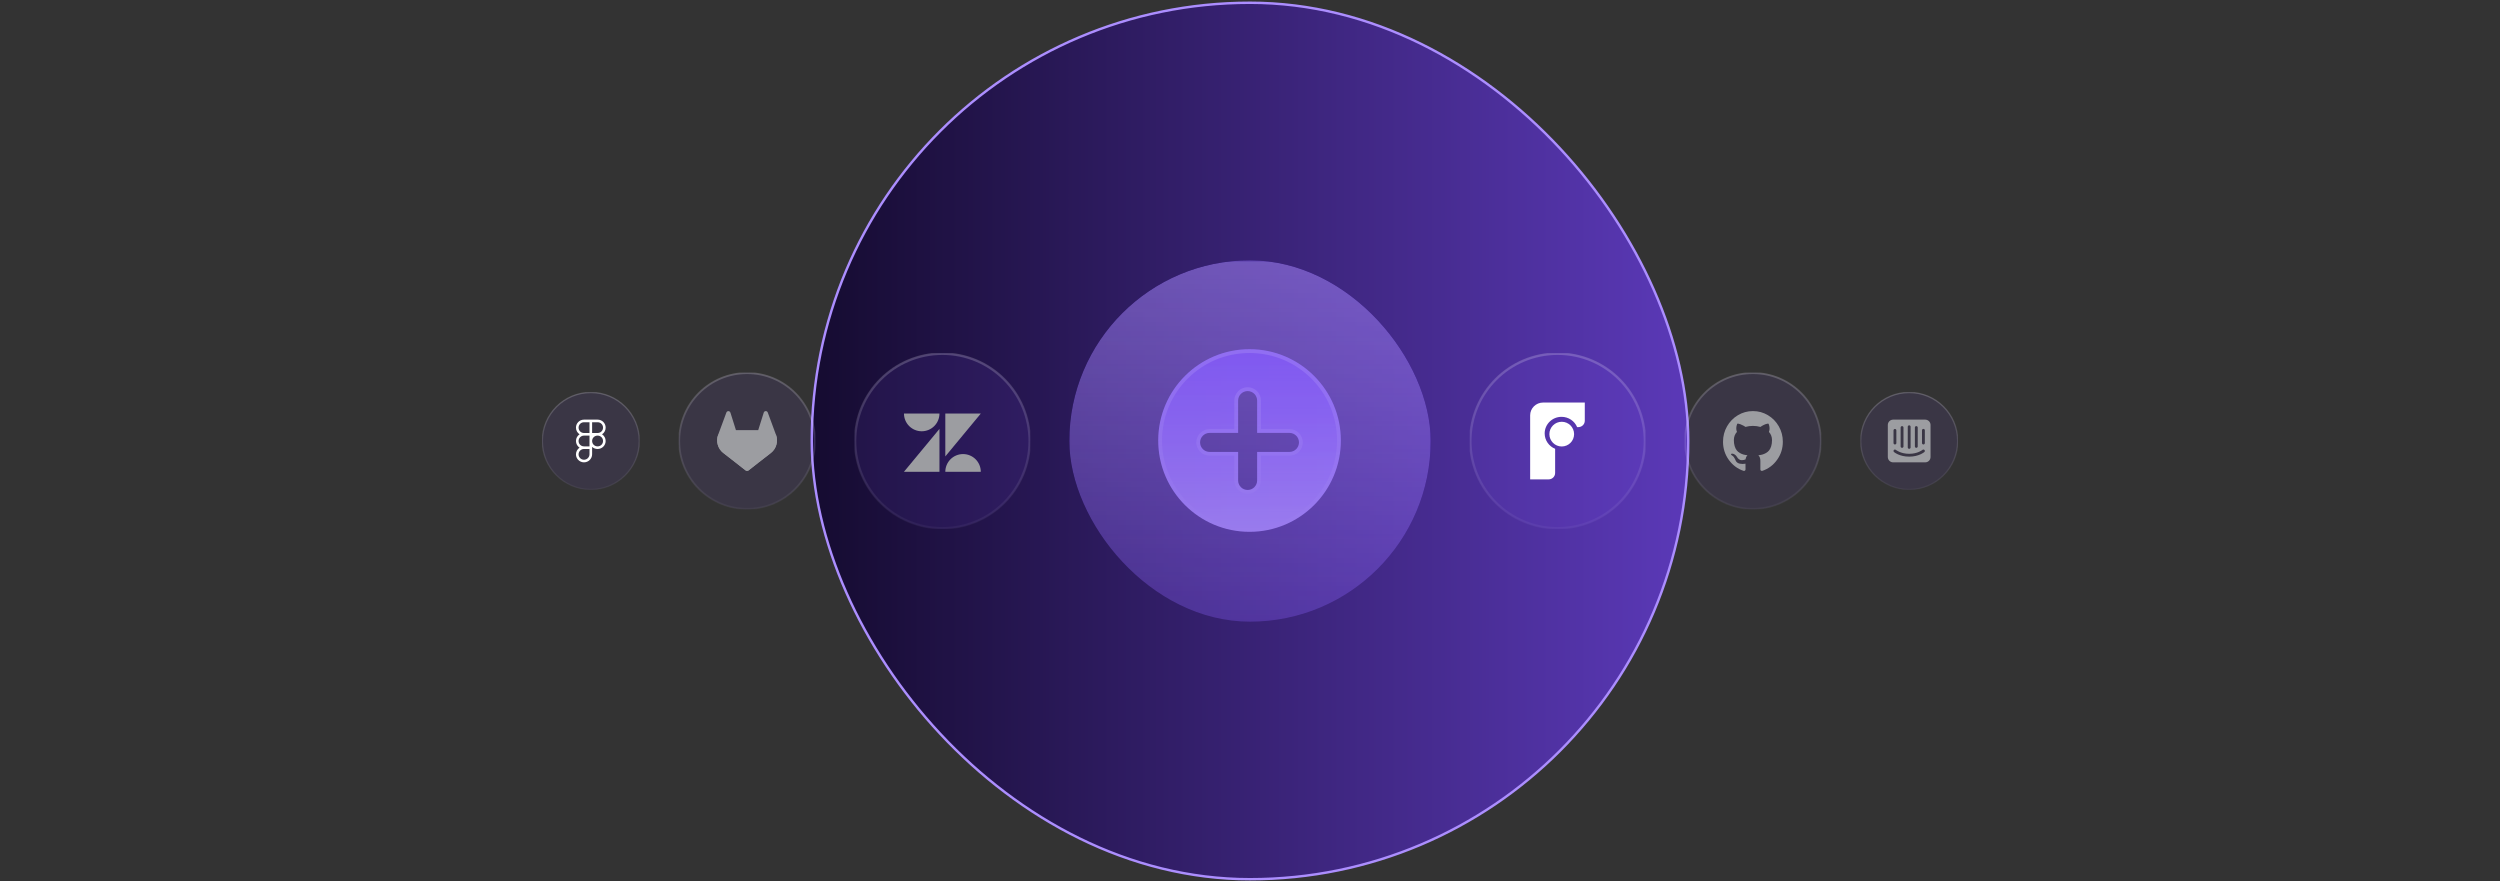 <svg width="1024" height="361" viewBox="0 0 1024 361" fill="none" xmlns="http://www.w3.org/2000/svg">
<rect x="0" y="0" width="1024" height="361" fill="#333333" stroke="none"/>
<rect x="407.5" y="76.13" width="209" height="209" rx="104.5" fill="url(#paint0_linear_451_914)" stroke="#AC8EFF"/>
<rect x="372.5" y="41.13" width="279" height="279" rx="139.5" fill="url(#paint1_linear_451_914)" stroke="#AC8EFF"/>
<rect x="332.5" y="1.13" width="359" height="359" rx="179.5" fill="url(#paint2_linear_451_914)" stroke="#AC8EFF"/>
<g clip-path="url(#clip0_451_914)">
<g clip-path="url(#clip1_451_914)">
<path d="M262 180.63C262 169.584 253.046 160.63 242 160.63C230.954 160.63 222 169.584 222 180.63C222 191.676 230.954 200.63 242 200.63C253.046 200.63 262 191.676 262 180.63Z" fill="#8B62FF" fill-opacity="0.091"/>
<path d="M261.861 180.63C261.861 169.661 252.969 160.769 242 160.769C231.031 160.769 222.139 169.661 222.139 180.63C222.139 191.599 231.031 200.491 242 200.491C252.969 200.491 261.861 191.599 261.861 180.63Z" stroke="url(#paint3_linear_451_914)" stroke-opacity="0.2" stroke-width="0.556"/>
</g>
</g>
<path d="M235.912 175.154C235.912 173.346 237.378 171.88 239.187 171.88H244.805C246.613 171.88 248.079 173.346 248.079 175.154C248.079 176.299 247.491 177.307 246.601 177.892C247.491 178.477 248.079 179.485 248.079 180.63C248.079 182.438 246.613 183.904 244.805 183.904H244.734C243.886 183.904 243.113 183.582 242.532 183.053V186.07C242.532 187.903 241.028 189.38 239.204 189.38C237.4 189.38 235.912 187.919 235.912 186.106C235.912 184.961 236.5 183.953 237.39 183.368C236.5 182.783 235.912 181.775 235.912 180.63C235.912 179.485 236.5 178.477 237.39 177.892C236.5 177.307 235.912 176.299 235.912 175.154ZM239.187 177.356H241.459V172.952H239.187C237.971 172.952 236.985 173.938 236.985 175.154C236.985 176.37 237.971 177.356 239.187 177.356ZM241.459 178.428H239.187C237.971 178.428 236.985 179.414 236.985 180.63C236.985 181.846 237.971 182.832 239.187 182.832H241.459V178.428ZM241.459 183.904H239.187C237.971 183.904 236.985 184.89 236.985 186.106C236.985 187.317 237.984 188.308 239.204 188.308C240.444 188.308 241.459 187.301 241.459 186.07V183.904ZM244.734 178.428C243.518 178.428 242.532 179.414 242.532 180.63C242.532 181.846 243.518 182.832 244.734 182.832H244.805C246.021 182.832 247.006 181.846 247.006 180.63C247.006 179.414 246.021 178.428 244.805 178.428H244.734ZM244.805 177.356C246.021 177.356 247.006 176.37 247.006 175.154C247.006 173.938 246.021 172.952 244.805 172.952H242.532V177.356H244.805Z" fill="white"/>
<g clip-path="url(#clip2_451_914)">
<g clip-path="url(#clip3_451_914)">
<path d="M334 180.63C334 165.166 321.464 152.63 306 152.63C290.536 152.63 278 165.166 278 180.63C278 196.094 290.536 208.63 306 208.63C321.464 208.63 334 196.094 334 180.63Z" fill="#8B62FF" fill-opacity="0.091"/>
<path d="M333.806 180.63C333.806 165.273 321.357 152.824 306 152.824C290.643 152.824 278.194 165.273 278.194 180.63C278.194 195.987 290.643 208.436 306 208.436C321.357 208.436 333.806 195.987 333.806 180.63Z" stroke="url(#paint4_linear_451_914)" stroke-opacity="0.2" stroke-width="0.778"/>
</g>
</g>
<path d="M317.842 178.075L317.807 177.986L314.473 168.951C314.41 168.776 314.291 168.626 314.135 168.523C313.979 168.421 313.795 168.371 313.609 168.382C313.423 168.393 313.245 168.463 313.102 168.582C312.959 168.702 312.858 168.864 312.814 169.045L310.562 176.196H301.445L299.192 169.045C299.159 168.911 299.093 168.787 299.002 168.683C298.911 168.579 298.797 168.498 298.668 168.447C298.54 168.396 298.401 168.376 298.264 168.388C298.126 168.401 297.993 168.446 297.876 168.52C297.72 168.624 297.6 168.775 297.533 168.951L294.191 177.981L294.159 178.073C293.679 179.379 293.62 180.803 293.99 182.144C294.352 183.473 295.131 184.65 296.212 185.504L296.224 185.513L296.254 185.535L301.334 189.485L303.847 191.459L305.379 192.66C305.556 192.799 305.776 192.876 306.002 192.876C306.228 192.876 306.447 192.799 306.625 192.66L308.154 191.459L310.667 189.485L315.777 185.513L315.791 185.5C316.87 184.647 317.647 183.471 318.008 182.144C318.378 180.805 318.32 179.383 317.842 178.079V178.075Z" fill="#9C9DA1"/>
<path d="M317.842 178.075L317.807 177.986C316.174 178.336 314.641 179.051 313.324 180.077L306 185.827C308.494 187.787 310.666 189.488 310.666 189.488L315.776 185.516L315.789 185.504C316.87 184.65 317.648 183.473 318.01 182.145C318.38 180.805 318.321 179.38 317.842 178.075Z" fill="#9C9DA1"/>
<path d="M301.335 189.489L303.848 191.463L305.379 192.663C305.556 192.803 305.776 192.879 306.002 192.879C306.228 192.879 306.447 192.803 306.625 192.663L308.154 191.463L310.667 189.489C310.667 189.489 308.494 187.781 306 185.828C303.506 187.781 301.335 189.489 301.335 189.489Z" fill="#9C9DA1"/>
<path d="M298.675 180.077C297.348 179.044 295.817 178.327 294.193 177.98L294.158 178.071C293.678 179.377 293.619 180.801 293.99 182.142C294.352 183.471 295.131 184.648 296.212 185.502L296.225 185.511L296.254 185.533L301.335 189.483L306 185.822L298.675 180.077Z" fill="#9C9DA1"/>
<g clip-path="url(#clip4_451_914)">
<g clip-path="url(#clip5_451_914)">
<path d="M422 180.63C422 160.748 405.882 144.63 386 144.63C366.118 144.63 350 160.748 350 180.63C350 200.512 366.118 216.63 386 216.63C405.882 216.63 422 200.512 422 180.63Z" fill="#8B62FF" fill-opacity="0.091"/>
<path d="M421.75 180.63C421.75 160.886 405.744 144.88 386 144.88C366.256 144.88 350.25 160.886 350.25 180.63C350.25 200.374 366.256 216.38 386 216.38C405.744 216.38 421.75 200.374 421.75 180.63Z" stroke="url(#paint5_linear_451_914)" stroke-opacity="0.2"/>
</g>
</g>
<path d="M384.801 175.682V193.255H370.25L384.801 175.682ZM384.803 169.38C384.803 171.307 384.037 173.156 382.674 174.519C381.311 175.882 379.463 176.648 377.535 176.648C375.608 176.648 373.76 175.882 372.397 174.519C371.034 173.156 370.268 171.307 370.268 169.38H384.803ZM387.199 193.253C387.199 192.298 387.387 191.353 387.752 190.471C388.118 189.59 388.653 188.788 389.328 188.114C390.003 187.439 390.804 186.903 391.686 186.538C392.567 186.173 393.512 185.985 394.467 185.985C395.421 185.985 396.366 186.173 397.248 186.538C398.13 186.903 398.931 187.439 399.606 188.114C400.28 188.788 400.816 189.59 401.181 190.471C401.546 191.353 401.734 192.298 401.734 193.253H387.199ZM387.199 186.953V169.38H401.75L387.199 186.953Z" fill="#9C9DA1"/>
<g clip-path="url(#clip6_451_914)">
<g clip-path="url(#clip7_451_914)">
<path d="M674 180.63C674 160.748 657.882 144.63 638 144.63C618.118 144.63 602 160.748 602 180.63C602 200.512 618.118 216.63 638 216.63C657.882 216.63 674 200.512 674 180.63Z" fill="#8B62FF" fill-opacity="0.091"/>
<path d="M673.75 180.63C673.75 160.886 657.744 144.88 638 144.88C618.256 144.88 602.25 160.886 602.25 180.63C602.25 200.374 618.256 216.38 638 216.38C657.744 216.38 673.75 200.374 673.75 180.63Z" stroke="url(#paint6_linear_451_914)" stroke-opacity="0.2"/>
</g>
</g>
<path d="M632.07 164.88C629.132 164.88 626.75 167.225 626.75 170.117V196.355H634.321C635.79 196.355 636.981 195.183 636.981 193.736V183.825C634.467 182.809 632.697 180.374 632.697 177.533C632.697 173.778 635.789 170.734 639.603 170.734C642.489 170.734 644.962 172.477 645.994 174.952H646.471C647.94 174.952 649.131 173.78 649.131 172.333V164.88H632.07Z" fill="white"/>
<path d="M634.625 177.818C634.625 180.613 636.892 182.88 639.688 182.88C642.483 182.88 644.75 180.613 644.75 177.818C644.75 175.022 642.483 172.755 639.688 172.755C636.892 172.755 634.625 175.022 634.625 177.818Z" fill="white"/>
<g clip-path="url(#clip8_451_914)">
<g clip-path="url(#clip9_451_914)">
<path d="M746 180.63C746 165.166 733.464 152.63 718 152.63C702.536 152.63 690 165.166 690 180.63C690 196.094 702.536 208.63 718 208.63C733.464 208.63 746 196.094 746 180.63Z" fill="#8B62FF" fill-opacity="0.091"/>
<path d="M745.806 180.63C745.806 165.273 733.357 152.824 718 152.824C702.643 152.824 690.194 165.273 690.194 180.63C690.194 195.987 702.643 208.436 718 208.436C733.357 208.436 745.806 195.987 745.806 180.63Z" stroke="url(#paint7_linear_451_914)" stroke-opacity="0.2" stroke-width="0.778"/>
</g>
</g>
<path d="M724.147 170.065C722.27 168.942 720.223 168.38 717.999 168.38C715.777 168.38 713.728 168.942 711.85 170.065C709.975 171.187 708.488 172.71 707.393 174.634C706.296 176.559 705.75 178.659 705.75 180.937C705.75 183.673 706.529 186.133 708.087 188.318C709.644 190.5 711.656 192.017 714.124 192.853C714.41 192.908 714.623 192.87 714.761 192.739C714.899 192.606 714.968 192.445 714.968 192.249L714.96 191.364C714.955 190.808 714.951 190.324 714.951 189.909L714.585 189.974C714.352 190.018 714.056 190.036 713.7 190.03C713.344 190.026 712.974 189.987 712.592 189.916C712.212 189.846 711.857 189.683 711.527 189.427C711.197 189.17 710.963 188.835 710.825 188.421L710.665 188.043C710.559 187.793 710.391 187.515 710.163 187.212C709.934 186.904 709.704 186.697 709.47 186.589L709.357 186.507C709.283 186.452 709.216 186.388 709.15 186.312C709.086 186.235 709.039 186.159 709.008 186.083C708.976 186.004 709.002 185.943 709.086 185.894C709.171 185.843 709.326 185.821 709.548 185.821L709.869 185.869C710.08 185.912 710.343 186.044 710.657 186.261C710.971 186.48 711.229 186.763 711.43 187.112C711.675 187.558 711.97 187.899 712.315 188.133C712.661 188.368 713.01 188.486 713.361 188.486C713.71 188.486 714.014 188.456 714.27 188.403C714.524 188.349 714.764 188.266 714.986 188.159C715.084 187.427 715.344 186.865 715.768 186.473C715.163 186.407 714.618 186.309 714.135 186.178C713.651 186.047 713.151 185.835 712.637 185.54C712.119 185.246 711.692 184.882 711.352 184.444C711.012 184.011 710.733 183.436 710.516 182.732C710.299 182.02 710.189 181.205 710.189 180.278C710.189 178.96 710.607 177.837 711.448 176.909C711.054 175.917 711.09 174.806 711.561 173.573C711.867 173.475 712.324 173.549 712.931 173.793C713.537 174.038 713.979 174.248 714.261 174.421C714.544 174.598 714.77 174.744 714.94 174.864C715.926 174.586 716.946 174.446 717.999 174.446C719.052 174.446 720.072 174.588 721.061 174.871L721.667 174.477C722.082 174.216 722.572 173.978 723.135 173.758C723.7 173.541 724.132 173.481 724.43 173.579C724.908 174.812 724.951 175.922 724.557 176.915C725.396 177.841 725.816 178.964 725.816 180.283C725.816 181.208 725.706 182.029 725.489 182.743C725.272 183.458 724.99 184.033 724.643 184.463C724.298 184.893 723.868 185.255 723.352 185.55C722.836 185.844 722.334 186.056 721.854 186.186C721.369 186.318 720.827 186.415 720.218 186.48C720.771 186.969 721.047 187.742 721.047 188.802V192.252C721.047 192.448 721.113 192.61 721.247 192.741C721.379 192.872 721.589 192.911 721.876 192.856C724.345 192.015 726.356 190.504 727.913 188.316C729.471 186.134 730.25 183.672 730.25 180.937C730.25 178.66 729.702 176.559 728.607 174.635C727.511 172.711 726.025 171.188 724.15 170.066L724.147 170.065Z" fill="#9C9DA1"/>
<g clip-path="url(#clip10_451_914)">
<g clip-path="url(#clip11_451_914)">
<path d="M802 180.63C802 169.584 793.046 160.63 782 160.63C770.954 160.63 762 169.584 762 180.63C762 191.676 770.954 200.63 782 200.63C793.046 200.63 802 191.676 802 180.63Z" fill="#8B62FF" fill-opacity="0.091"/>
<path d="M801.861 180.63C801.861 169.661 792.969 160.769 782 160.769C771.031 160.769 762.139 169.661 762.139 180.63C762.139 191.599 771.031 200.491 782 200.491C792.969 200.491 801.861 191.599 801.861 180.63Z" stroke="url(#paint8_linear_451_914)" stroke-opacity="0.2" stroke-width="0.556"/>
</g>
</g>
<path d="M788.416 181.501C788.409 181.651 788.345 181.793 788.236 181.896C788.128 182 787.983 182.058 787.833 182.058C787.683 182.058 787.539 182 787.43 181.896C787.321 181.793 787.257 181.651 787.25 181.501V176.255C787.25 176.1 787.311 175.952 787.421 175.843C787.53 175.733 787.678 175.672 787.833 175.672C787.988 175.672 788.136 175.733 788.245 175.843C788.355 175.952 788.416 176.1 788.416 176.255V181.501ZM788.214 185.153C788.122 185.23 785.962 187.044 782 187.044C778.037 187.044 775.878 185.23 775.787 185.153C775.729 185.103 775.681 185.042 775.647 184.974C775.612 184.906 775.591 184.831 775.585 184.755C775.572 184.6 775.622 184.448 775.722 184.33C775.823 184.212 775.966 184.139 776.12 184.127C776.275 184.115 776.427 184.165 776.545 184.265C776.579 184.295 778.509 185.878 782 185.878C785.535 185.878 787.435 184.283 787.454 184.266C787.571 184.166 787.724 184.116 787.879 184.128C788.033 184.14 788.176 184.213 788.277 184.331C788.377 184.448 788.427 184.601 788.415 184.756C788.403 184.91 788.33 185.053 788.213 185.154L788.214 185.153ZM775.584 176.255C775.591 176.105 775.655 175.963 775.764 175.86C775.872 175.756 776.017 175.698 776.167 175.698C776.317 175.698 776.461 175.756 776.57 175.86C776.679 175.963 776.743 176.105 776.75 176.255V181.501C776.743 181.651 776.679 181.793 776.57 181.896C776.461 182 776.317 182.058 776.167 182.058C776.017 182.058 775.872 182 775.764 181.896C775.655 181.793 775.591 181.651 775.584 181.501V176.255ZM778.5 175.089C778.507 174.939 778.571 174.797 778.68 174.694C778.789 174.59 778.933 174.532 779.083 174.532C779.233 174.532 779.378 174.59 779.486 174.694C779.595 174.797 779.659 174.939 779.666 175.089V182.88C779.659 183.03 779.595 183.172 779.486 183.275C779.378 183.379 779.233 183.437 779.083 183.437C778.933 183.437 778.789 183.379 778.68 183.275C778.571 183.172 778.507 183.03 778.5 182.88V175.089ZM781.416 174.794C781.416 174.639 781.478 174.49 781.587 174.381C781.697 174.272 781.845 174.21 782 174.21C782.155 174.21 782.303 174.272 782.413 174.381C782.522 174.49 782.584 174.639 782.584 174.794V183.251C782.584 183.406 782.522 183.555 782.413 183.664C782.303 183.774 782.155 183.835 782 183.835C781.845 183.835 781.697 183.774 781.587 183.664C781.478 183.555 781.416 183.406 781.416 183.251V174.794ZM784.334 175.089C784.341 174.939 784.405 174.797 784.514 174.694C784.622 174.59 784.767 174.532 784.917 174.532C785.067 174.532 785.211 174.59 785.32 174.694C785.429 174.797 785.493 174.939 785.5 175.089V182.88C785.493 183.03 785.429 183.172 785.32 183.275C785.211 183.379 785.067 183.437 784.917 183.437C784.767 183.437 784.622 183.379 784.514 183.275C784.405 183.172 784.341 183.03 784.334 182.88V175.089ZM788.562 171.88H775.438C774.857 171.88 774.301 172.11 773.891 172.521C773.48 172.931 773.25 173.487 773.25 174.068V187.193C773.25 188.4 774.23 189.38 775.438 189.38H788.562C789.143 189.38 789.699 189.15 790.109 188.739C790.52 188.329 790.75 187.773 790.75 187.193V174.068C790.75 173.487 790.52 172.931 790.109 172.521C789.699 172.11 789.143 171.88 788.562 171.88Z" fill="#9C9DA1"/>
<g clip-path="url(#clip12_451_914)">
<path fill-rule="evenodd" clip-rule="evenodd" d="M511.809 217.836C532.465 217.836 549.211 201.09 549.211 180.433C549.211 159.777 532.465 143.031 511.809 143.031C491.152 143.031 474.406 159.776 474.406 180.433C474.406 201.09 491.151 217.836 511.809 217.836ZM511.029 160.174C509.996 160.174 509.005 160.584 508.274 161.315C507.543 162.046 507.133 163.037 507.133 164.07V177.316H495.445C494.412 177.316 493.421 177.726 492.69 178.457C491.959 179.188 491.549 180.179 491.549 181.212C491.549 182.245 491.959 183.236 492.69 183.967C493.421 184.698 494.412 185.108 495.445 185.108H507.133V196.797C507.133 197.83 507.543 198.821 508.274 199.552C509.005 200.283 509.996 200.693 511.029 200.693C512.062 200.693 513.053 200.283 513.784 199.552C514.515 198.821 514.925 197.83 514.925 196.797V185.108H528.172C529.205 185.108 530.196 184.698 530.927 183.967C531.658 183.236 532.068 182.245 532.068 181.212C532.068 180.179 531.658 179.188 530.927 178.457C530.196 177.726 529.205 177.316 528.172 177.316H514.925V164.07C514.925 163.558 514.824 163.052 514.628 162.579C514.433 162.106 514.146 161.677 513.784 161.315C513.422 160.953 512.993 160.666 512.52 160.471C512.047 160.275 511.541 160.174 511.029 160.174Z" fill="url(#paint9_linear_451_914)" fill-opacity="0.8"/>
<path d="M548.432 180.433C548.432 200.66 532.035 217.056 511.809 217.056C491.582 217.056 475.185 200.66 475.185 180.433C475.185 160.207 491.582 143.81 511.81 143.81C532.036 143.81 548.432 160.207 548.432 180.433ZM511.029 159.394C510.415 159.394 509.807 159.515 509.24 159.75C508.672 159.985 508.157 160.329 507.723 160.764C507.289 161.198 506.944 161.713 506.71 162.281C506.475 162.848 506.354 163.456 506.354 164.07V176.537H495.445C494.205 176.537 493.016 177.03 492.139 177.906C491.263 178.783 490.77 179.972 490.77 181.212C490.77 182.452 491.263 183.641 492.139 184.518C493.016 185.395 494.205 185.887 495.445 185.887H506.355V196.797C506.355 198.037 506.848 199.226 507.724 200.103C508.601 200.98 509.79 201.472 511.03 201.472C512.27 201.472 513.459 200.98 514.336 200.103C515.212 199.226 515.705 198.037 515.705 196.797V185.887H528.172C529.412 185.887 530.601 185.395 531.478 184.518C532.354 183.641 532.847 182.452 532.847 181.212C532.847 179.972 532.354 178.783 531.478 177.906C530.601 177.03 529.412 176.537 528.172 176.537H515.705V164.07C515.705 163.456 515.584 162.848 515.349 162.28C515.114 161.713 514.77 161.198 514.336 160.763C513.901 160.329 513.386 159.985 512.819 159.75C512.251 159.515 511.643 159.394 511.029 159.394Z" stroke="url(#paint10_linear_451_914)" stroke-opacity="0.2" stroke-width="1.558"/>
<mask id="mask0_451_914" style="mask-type:alpha" maskUnits="userSpaceOnUse" x="438" y="106" width="148" height="149">
<rect x="438" y="106.63" width="148" height="148" fill="black"/>
</mask>
<g mask="url(#mask0_451_914)">
<rect x="438" y="106.63" width="148" height="148" rx="74" fill="url(#paint11_linear_451_914)"/>
</g>
<rect x="438" y="106.63" width="148" height="148" fill="url(#paint12_linear_451_914)"/>
</g>
<defs>
<linearGradient id="paint0_linear_451_914" x1="407" y1="180.63" x2="617" y2="180.63" gradientUnits="userSpaceOnUse">
<stop stop-color="#150B30"/>
<stop offset="1" stop-color="#5B39B8"/>
</linearGradient>
<linearGradient id="paint1_linear_451_914" x1="372" y1="180.63" x2="652" y2="180.63" gradientUnits="userSpaceOnUse">
<stop stop-color="#150B30"/>
<stop offset="1" stop-color="#5B39B8"/>
</linearGradient>
<linearGradient id="paint2_linear_451_914" x1="332" y1="180.63" x2="692" y2="180.63" gradientUnits="userSpaceOnUse">
<stop stop-color="#150B30"/>
<stop offset="1" stop-color="#5B39B8"/>
</linearGradient>
<linearGradient id="paint3_linear_451_914" x1="242" y1="160.63" x2="242" y2="210.63" gradientUnits="userSpaceOnUse">
<stop stop-color="white"/>
<stop offset="1" stop-color="white" stop-opacity="0"/>
</linearGradient>
<linearGradient id="paint4_linear_451_914" x1="306" y1="152.63" x2="306" y2="222.63" gradientUnits="userSpaceOnUse">
<stop stop-color="white"/>
<stop offset="1" stop-color="white" stop-opacity="0"/>
</linearGradient>
<linearGradient id="paint5_linear_451_914" x1="386" y1="144.63" x2="386" y2="234.63" gradientUnits="userSpaceOnUse">
<stop stop-color="white"/>
<stop offset="1" stop-color="white" stop-opacity="0"/>
</linearGradient>
<linearGradient id="paint6_linear_451_914" x1="638" y1="144.63" x2="638" y2="234.63" gradientUnits="userSpaceOnUse">
<stop stop-color="white"/>
<stop offset="1" stop-color="white" stop-opacity="0"/>
</linearGradient>
<linearGradient id="paint7_linear_451_914" x1="718" y1="152.63" x2="718" y2="222.63" gradientUnits="userSpaceOnUse">
<stop stop-color="white"/>
<stop offset="1" stop-color="white" stop-opacity="0"/>
</linearGradient>
<linearGradient id="paint8_linear_451_914" x1="782" y1="160.63" x2="782" y2="210.63" gradientUnits="userSpaceOnUse">
<stop stop-color="white"/>
<stop offset="1" stop-color="white" stop-opacity="0"/>
</linearGradient>
<linearGradient id="paint9_linear_451_914" x1="511.809" y1="143.031" x2="511.809" y2="217.836" gradientUnits="userSpaceOnUse">
<stop stop-color="#6C38FF"/>
<stop offset="1" stop-color="#B59AFF"/>
</linearGradient>
<linearGradient id="paint10_linear_451_914" x1="511.809" y1="143.031" x2="511.809" y2="217.836" gradientUnits="userSpaceOnUse">
<stop stop-color="white"/>
<stop offset="1" stop-color="white" stop-opacity="0"/>
</linearGradient>
<linearGradient id="paint11_linear_451_914" x1="512" y1="106.63" x2="512" y2="254.63" gradientUnits="userSpaceOnUse">
<stop stop-color="white" stop-opacity="0.3"/>
<stop offset="1" stop-color="white" stop-opacity="0"/>
</linearGradient>
<linearGradient id="paint12_linear_451_914" x1="512" y1="106.63" x2="512" y2="254.63" gradientUnits="userSpaceOnUse">
<stop stop-color="#6C38FF" stop-opacity="0.3"/>
<stop offset="1" stop-color="#8B62FF" stop-opacity="0.3"/>
</linearGradient>
<clipPath id="clip0_451_914">
<rect width="40" height="40" fill="white" transform="translate(222 160.63)"/>
</clipPath>
<clipPath id="clip1_451_914">
<rect width="40" height="40" fill="white" transform="translate(222 160.63)"/>
</clipPath>
<clipPath id="clip2_451_914">
<rect width="56" height="56" fill="white" transform="translate(278 152.63)"/>
</clipPath>
<clipPath id="clip3_451_914">
<rect width="56" height="56" fill="white" transform="translate(278 152.63)"/>
</clipPath>
<clipPath id="clip4_451_914">
<rect width="72" height="72" fill="white" transform="translate(350 144.63)"/>
</clipPath>
<clipPath id="clip5_451_914">
<rect width="72" height="72" fill="white" transform="translate(350 144.63)"/>
</clipPath>
<clipPath id="clip6_451_914">
<rect width="72" height="72" fill="white" transform="translate(602 144.63)"/>
</clipPath>
<clipPath id="clip7_451_914">
<rect width="72" height="72" fill="white" transform="translate(602 144.63)"/>
</clipPath>
<clipPath id="clip8_451_914">
<rect width="56" height="56" fill="white" transform="translate(690 152.63)"/>
</clipPath>
<clipPath id="clip9_451_914">
<rect width="56" height="56" fill="white" transform="translate(690 152.63)"/>
</clipPath>
<clipPath id="clip10_451_914">
<rect width="40" height="40" fill="white" transform="translate(762 160.63)"/>
</clipPath>
<clipPath id="clip11_451_914">
<rect width="40" height="40" fill="white" transform="translate(762 160.63)"/>
</clipPath>
<clipPath id="clip12_451_914">
<rect x="438" y="106.63" width="148" height="148" rx="74" fill="white"/>
</clipPath>
</defs>
</svg>
